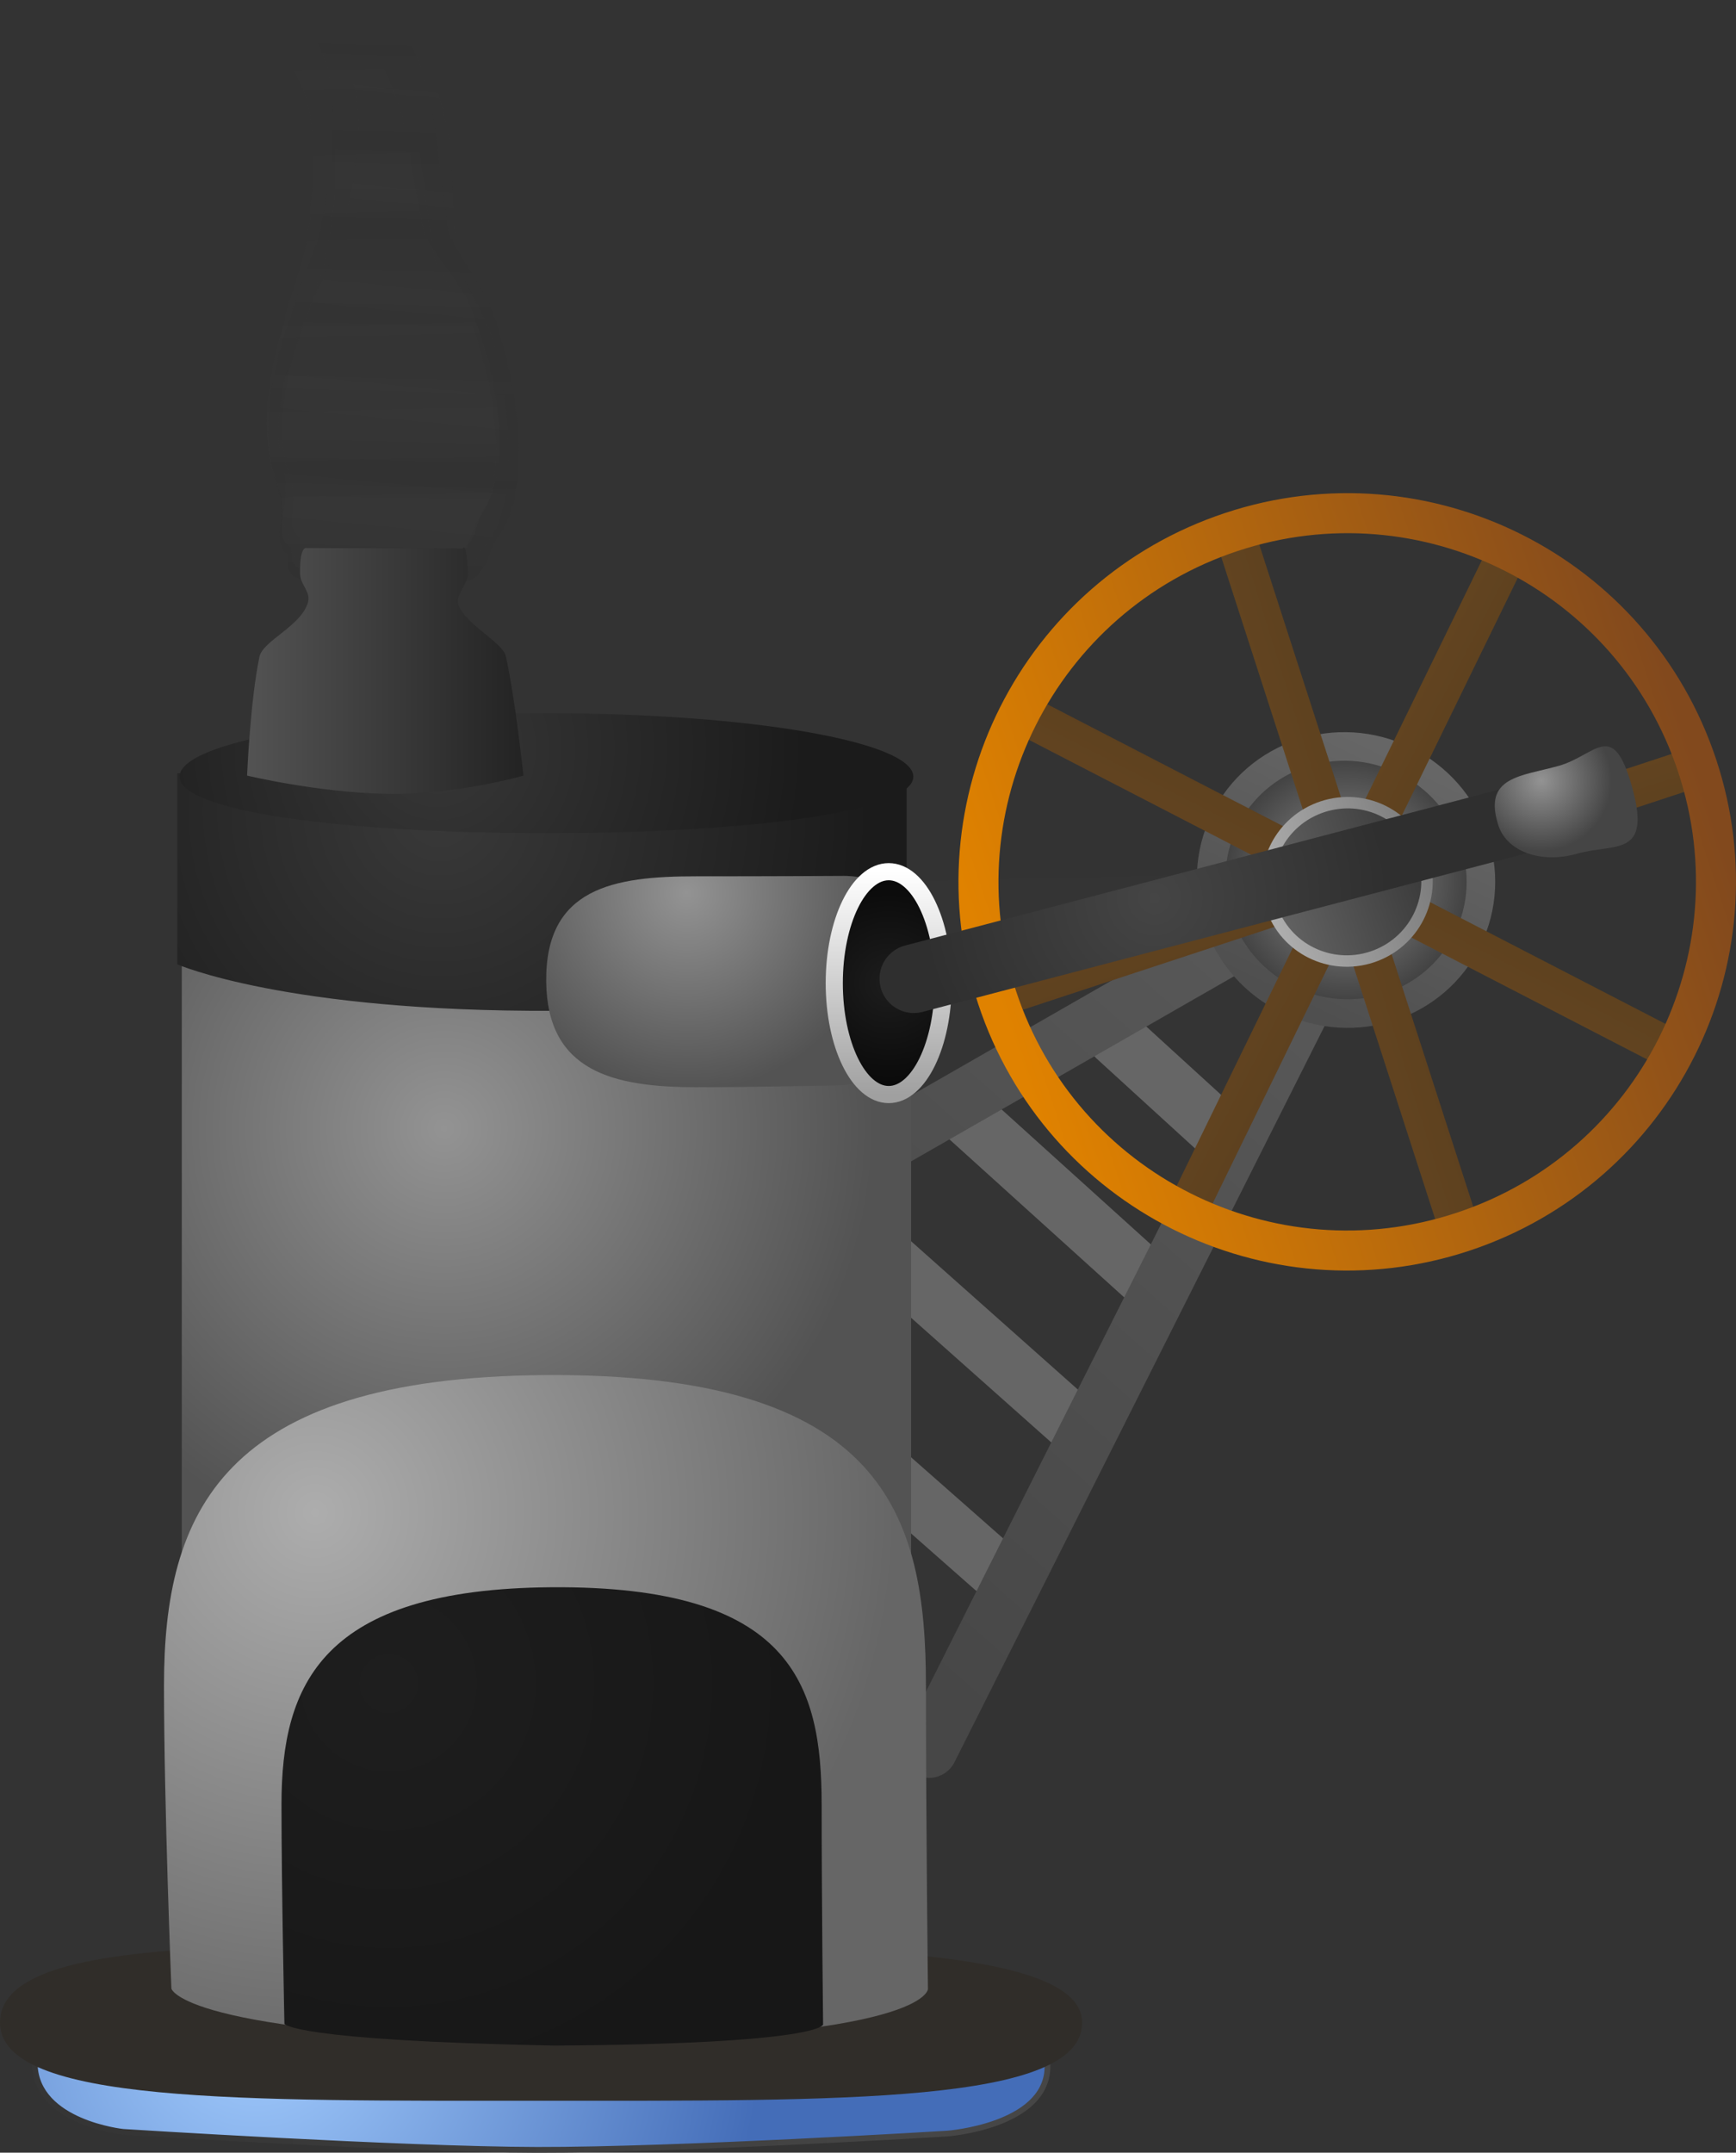 <svg version="1.1" xmlns="http://www.w3.org/2000/svg" xmlns:xlink="http://www.w3.org/1999/xlink" width="151.862" height="188.221" viewBox="0,0,151.862,188.221"><rect x="0" y="0" width="151.862" height="188.221" fill="#333333" stroke="none"/><defs><linearGradient x1="197.675" y1="65.873" x2="198.722" y2="113.288" gradientUnits="userSpaceOnUse" id="color-1"><stop offset="0" stop-color="#4a4a4a" stop-opacity="0"/><stop offset="1" stop-color="#4a4a4a" stop-opacity="0.086"/></linearGradient><linearGradient x1="200.421" y1="63.766" x2="199.036" y2="115.033" gradientUnits="userSpaceOnUse" id="color-2"><stop offset="0" stop-color="#292929" stop-opacity="0"/><stop offset="1" stop-color="#292929" stop-opacity="0.133"/></linearGradient><linearGradient x1="202.725" y1="67.338" x2="198.26" y2="114.301" gradientUnits="userSpaceOnUse" id="color-3"><stop offset="0" stop-color="#383838" stop-opacity="0"/><stop offset="1" stop-color="#383838" stop-opacity="0.098"/></linearGradient><linearGradient x1="199.638" y1="69.185" x2="198.764" y2="112.94" gradientUnits="userSpaceOnUse" id="color-4"><stop offset="0" stop-color="#4a4a4a" stop-opacity="0"/><stop offset="1" stop-color="#4a4a4a" stop-opacity="0.039"/></linearGradient><linearGradient x1="242.065" y1="210.486" x2="242.065" y2="134.407" gradientUnits="userSpaceOnUse" id="color-5"><stop offset="0" stop-color="#000000" stop-opacity="0"/><stop offset="1" stop-color="#000000" stop-opacity="0"/></linearGradient><radialGradient cx="187.324" cy="240.515" r="44.297" gradientUnits="userSpaceOnUse" id="color-6"><stop offset="0" stop-color="#a3cdff"/><stop offset="1" stop-color="#446db8"/></radialGradient><linearGradient x1="247.871" y1="244.275" x2="175.757" y2="244.124" gradientUnits="userSpaceOnUse" id="color-7"><stop offset="0" stop-color="#464646"/><stop offset="1" stop-color="#353535"/></linearGradient><linearGradient x1="212.28" y1="233.588" x2="212.28" y2="247.254" gradientUnits="userSpaceOnUse" id="color-8"><stop offset="0" stop-color="#2d3b45"/><stop offset="1" stop-color="#1d2836"/></linearGradient><linearGradient x1="283.367" y1="125.33" x2="224.68" y2="191.35" gradientUnits="userSpaceOnUse" id="color-9"><stop offset="0" stop-color="#5d5d5d"/><stop offset="1" stop-color="#474747"/></linearGradient><radialGradient cx="282.696" cy="140.519" r="11.833" gradientUnits="userSpaceOnUse" id="color-10"><stop offset="0" stop-color="#939393"/><stop offset="1" stop-color="#393939"/></radialGradient><linearGradient x1="287.811" y1="130.064" x2="277.581" y2="150.975" gradientUnits="userSpaceOnUse" id="color-11"><stop offset="0" stop-color="#666666"/><stop offset="1" stop-color="#4f4f4f"/></linearGradient><radialGradient cx="203.801" cy="162.242" r="37.637" gradientUnits="userSpaceOnUse" id="color-12"><stop offset="0" stop-color="#939393"/><stop offset="1" stop-color="#535353"/></radialGradient><radialGradient cx="203.412" cy="134.496" r="37.637" gradientUnits="userSpaceOnUse" id="color-13"><stop offset="0" stop-color="#393939"/><stop offset="1" stop-color="#1b1b1b"/></radialGradient><radialGradient cx="203.218" cy="128.981" r="32.093" gradientUnits="userSpaceOnUse" id="color-14"><stop offset="0" stop-color="#373737"/><stop offset="1" stop-color="#1b1b1b"/></radialGradient><linearGradient x1="186.562" y1="119.875" x2="210.733" y2="119.875" gradientUnits="userSpaceOnUse" id="color-15"><stop offset="0" stop-color="#535353"/><stop offset="1" stop-color="#232323"/></linearGradient><radialGradient cx="225.026" cy="141.634" r="17.366" gradientUnits="userSpaceOnUse" id="color-16"><stop offset="0" stop-color="#939393"/><stop offset="1" stop-color="#535353"/></radialGradient><radialGradient cx="242.69" cy="149.534" r="9.743" gradientUnits="userSpaceOnUse" id="color-17"><stop offset="0" stop-color="#1d1d1d"/><stop offset="1" stop-color="#080808"/></radialGradient><linearGradient x1="242.69" y1="139.791" x2="242.69" y2="159.277" gradientUnits="userSpaceOnUse" id="color-18"><stop offset="0" stop-color="#ffffff"/><stop offset="1" stop-color="#a0a0a0"/></linearGradient><radialGradient cx="192.523" cy="195.827" r="50.773" gradientUnits="userSpaceOnUse" id="color-19"><stop offset="0" stop-color="#adadad"/><stop offset="1" stop-color="#666666"/></radialGradient><radialGradient cx="198.949" cy="210.767" r="35.995" gradientUnits="userSpaceOnUse" id="color-20"><stop offset="0" stop-color="#1e1e1e"/><stop offset="1" stop-color="#171717"/></radialGradient><linearGradient x1="278.778" y1="141.935" x2="286.823" y2="139.424" gradientUnits="userSpaceOnUse" id="color-21"><stop offset="0" stop-color="#644520"/><stop offset="1" stop-color="#5c401f"/></linearGradient><linearGradient x1="281.504" y1="136.609" x2="284.097" y2="144.75" gradientUnits="userSpaceOnUse" id="color-22"><stop offset="0" stop-color="#644520"/><stop offset="1" stop-color="#5c401f"/></linearGradient><linearGradient x1="279.032" y1="138.73" x2="286.569" y2="142.629" gradientUnits="userSpaceOnUse" id="color-23"><stop offset="0" stop-color="#644520"/><stop offset="1" stop-color="#5c401f"/></linearGradient><linearGradient x1="280.868" y1="144.456" x2="284.733" y2="136.903" gradientUnits="userSpaceOnUse" id="color-24"><stop offset="0" stop-color="#644520"/><stop offset="1" stop-color="#5c401f"/></linearGradient><linearGradient x1="252.179" y1="150.806" x2="313.422" y2="130.553" gradientUnits="userSpaceOnUse" id="color-25"><stop offset="0" stop-color="#e08200"/><stop offset="1" stop-color="#82491d"/></linearGradient><linearGradient x1="276.168" y1="142.873" x2="289.433" y2="138.486" gradientUnits="userSpaceOnUse" id="color-26"><stop offset="0" stop-color="#636363"/><stop offset="1" stop-color="#3a3a3a"/></linearGradient><linearGradient x1="276.168" y1="142.873" x2="289.433" y2="138.486" gradientUnits="userSpaceOnUse" id="color-27"><stop offset="0" stop-color="#adadad"/><stop offset="1" stop-color="#7e7e7e"/></linearGradient><radialGradient cx="265.938" cy="142.103" r="20.5" gradientUnits="userSpaceOnUse" id="color-28"><stop offset="0" stop-color="#454545"/><stop offset="1" stop-color="#2f2f2f"/></radialGradient><radialGradient cx="299.768" cy="131.834" r="6.167" gradientUnits="userSpaceOnUse" id="color-29"><stop offset="0" stop-color="#939393"/><stop offset="1" stop-color="#454545"/></radialGradient><radialGradient cx="301.798" cy="134.118" r="6.167" gradientUnits="userSpaceOnUse" id="color-30"><stop offset="0" stop-color="#636363"/><stop offset="1" stop-color="#232323"/></radialGradient></defs><g transform="translate(-164.947,-63.574)"><g data-paper-data="{&quot;isPaintingLayer&quot;:true}" fill-rule="nonzero" stroke-linejoin="miter" stroke-miterlimit="10" stroke-dasharray="" stroke-dashoffset="0" style="mix-blend-mode: normal"><path d="M189.784,110.791l-0.013,-0.011l-0.008,-0.043c-0.08,-0.207 -0.128,-0.446 -0.133,-0.701l-0.011,-0.5l0.026,-0.181l-0.004,-0.185l0.032,-0.223l-0.024,-1.109l-0.07,-0.592l0.005,-0.108l-0.02,-0.104l-0,-0.013l-0.011,-0.043l-0.075,-0.166l-0.048,-0.197l-0.321,-0.89l-0.018,-0.105l-0.041,-0.089l-0.1,-0.405l-0.062,-0.13l-0.049,-0.187l-0.075,-0.166l-0.219,-0.89l-0.018,-0.24l-0.044,-0.232l-0.003,-0.115l-0.042,-0.219l-0.004,-0.185l-0.034,-0.178l-0.001,-0.057l-0.017,-0.068l-0.018,-0.24l-0.044,-0.232l-0.042,-1.901l0.026,-0.181l-0.004,-0.185l0.032,-0.223l-0.009,-0.415l0.026,-0.181l-0.004,-0.185l0.053,-0.369l0.052,-0.468l0.025,-0.087l0.003,-0.095l0.102,-0.517l0.045,-0.411l0.025,-0.087l0.003,-0.095l0.097,-0.494l0.043,-0.487l0.055,-0.209l0.027,-0.22l0.148,-0.483l0.095,-0.572l0.044,-0.124l0.017,-0.138l0.529,-1.733l0.219,-1.111l0.056,-0.142l0.028,-0.16l0.15,-0.405l0.095,-0.394l0.045,-0.101l0.021,-0.117l0.188,-0.51l0.036,-0.058l0.019,-0.074l0.115,-0.247l0.199,-0.827l0.024,-0.053l0.008,-0.063l0.653,-2.14l0.139,-0.706l0.098,-1.001l0.033,-0.119l0.006,-0.128l0.202,-0.928l0.035,-0.909l0.016,-0.078l-0.004,-0.081l0.108,-0.983l0.099,-1.117l0.034,-1.18l-0.076,-3.46l-0.069,-0.715l-0.128,-0.672l-0.143,-0.67l-0.001,-0.026l-0.009,-0.022l-0.057,-0.299l-0.117,-0.4l-0.005,-0.045l-0.017,-0.037l-0.1,-0.405l-0.062,-0.13l-0.026,-0.1l-0.016,-0.004l-0.072,-0.159l-0.1,-0.121l-0.007,-0.114l-0.111,-0.244l-0.01,-0.039l-0.001,-0.002l-0.076,-0.097l-0.14,-0.293l-0.049,-0.186l-0.046,-0.101l-0.123,-0.174l-0.087,-0.203l-0.108,-0.178l-0.071,-0.197l-0.01,-0.058l-0.139,-0.168l-0.004,-0.075l-0.055,-0.09l-0.071,-0.197l-0.128,-0.749l0.144,-0.351l0.006,-0.413l0.379,-0.523l0.074,-0.06l0.005,-0.015l0.028,-0.012l0.024,-0.02l0.222,-0.086l0.221,-0.095l0.028,-0.001l0.028,-0.011l0.01,0.009l1.675,-0.084l0.526,-0.115l0.448,-0.119l0.072,0.008l0.069,-0.03l0.343,-0.017l0.146,-0.063l0.123,-0.006l0.118,-0.051l0.133,-0.007l0.12,0.039l0.123,-0.006l0.268,0.087l0.099,0.073l0.108,0.031l0.151,0.104l0.068,-0.032l0.112,0.094l0.125,0.041l0.04,0.098l0.171,0.143l0.077,0.034l0.115,0.102l0.127,0.061l0.204,0.19l0.069,0.107l0.087,0.073l0.065,0.092l0.12,0.112l0.069,0.107l0.087,0.073l0.137,0.193l0.054,0.126l0.076,0.097l0.023,0.049l0.034,0.032l0.069,0.107l0.087,0.073l0.137,0.193l0.054,0.126l0.076,0.097l0.263,0.553l0.608,1.138l0.055,0.18l0.081,0.157l0.091,0.312l0.126,0.235l0.055,0.18l0.081,0.157l0.127,0.436l0.104,0.288l0.19,0.442l0.035,0.156l0.062,0.136l0.048,0.197l0.108,0.3l0.027,0.16l0.055,0.143l0.366,1.929l0.06,0.243l0.004,0.059l0.02,0.051l0.14,0.738l0.06,0.243l0.018,0.24l0.044,0.232l0.005,0.215l0.042,0.219l0.001,0.037l0.011,0.032l0.078,0.497l-0,0.025l0.007,0.022l0.059,0.438l0.101,0.345l0.016,0.137l0.042,0.124l0.078,0.497l-0,0.025l0.007,0.022l0.064,0.481l0.119,0.483l0.009,0.118l0.034,0.108l0.064,0.481l0.119,0.483l0.007,0.094l0.029,0.084l0.063,0.406l0.125,0.506l0.004,0.058l0.02,0.051l0.057,0.299l0.064,0.218l0.453,0.848l0.156,0.164l0.083,0.144l0.103,0.11l0.241,0.424l1.007,1.418l0.214,0.226l0.093,0.161l0.113,0.129l0.164,0.307l0.292,0.411l0.054,0.126l0.076,0.097l0.04,0.084l0.133,0.139l0.111,0.192l0.129,0.165l0.279,0.587l0.023,0.088l0.043,0.07l0.099,0.274l0.152,0.285l0.038,0.124l0.061,0.101l0.142,0.393l0.011,0.062l0.026,0.05l0.127,0.436l0.264,0.732l0.011,0.062l0.026,0.05l0.127,0.436l0.122,0.339l0.011,0.062l0.026,0.05l0.144,0.493l0.012,0.102l0.034,0.089l0.035,0.182l0.13,0.303l0.035,0.156l0.062,0.136l0.146,0.594l0.009,0.118l0.034,0.108l0.056,0.42l0.164,0.526l0.027,0.207l0.055,0.194l0.072,0.683l0.125,0.583l0.005,0.104l0.028,0.095l0.162,1.377l0.077,0.58l-0.004,0.125l0.023,0.121l0.049,2.201l-0.021,0.146l0.008,0.149l-0.055,0.503l-0.025,0.087l-0.003,0.095l-0.074,0.373l0.006,0.257l-0.008,0.059l0.016,0.045l-0.069,0.322l-0.047,0.331l-0.029,0.027l-0.012,0.058l-0.035,0.086l-0.021,0.149l-0.075,0.231l-0.052,0.245l-0.056,0.136l-0.022,0.111l-0.068,0.173l-0.041,0.191l-0.094,0.227l-0.036,0.118l-0.1,0.188l-0.078,0.211l-0.575,0.925l-0.168,0.408l-0.098,0.322l-0.051,0.096l-0.001,0.075l-0.069,0.095l-0.005,0.041l-0.012,0.038l-0.006,0.042l-0.01,0.009l-0.221,0.725l-0.051,0.096l-0.001,0.075l-0.146,0.201l-0.047,0.088l-0,0.021l-0.041,0.057l-0.035,0.066l-0.014,0.002l-0.055,0.076l-0.047,0.088l-0,0.021l-0.041,0.057l-0.035,0.066l-0.014,0.002l-0.055,0.076l-0.124,0.232l-0.05,0.007l-0.06,0.083l-0.131,0.107l-0.07,0.027l-0.059,0.061l-0.395,0.22l-0.13,0.022l-0.005,0.004l-0.222,0.086l-0.221,0.095l-0.028,0.001l-0.028,0.011l-0.01,-0.009l-0.036,0.002l-0.174,0.061l-0.139,0.078l-0.159,0.026l-0.154,0.066l-0.304,0.015l-0.045,0.025l-0.159,0.026l-0.154,0.066l-0.038,0.002l-0.045,0.025l-0.039,0.006l-0.034,0.029l-0.264,0.113l-0.123,0.006l-0.118,0.051l-0.237,0.012l-0.045,0.025l-0.039,0.006l-0.034,0.029l-0.264,0.113l-0.123,0.006l-0.118,0.051l-0.566,0.028l-0.234,0.083l-0.099,-0.002l-0.096,0.041l-8.18,0.409l-0.157,-0.051l-0.16,-0.011l-0.403,-0.18l-0.025,-0.022l-0.061,0.003l-0.009,0.01l-0.028,-0.008l-0.028,0.001l-0.224,-0.073l-0.225,-0.064l-0.025,-0.017l-0.028,-0.009l-0.006,-0.014l-0.076,-0.053l-0.401,-0.484l-0.043,-0.735l-0.001,-0.002l0.001,-0.002l-0.027,-0.458c-0.247,-0.096 -0.458,-0.332 -0.592,-0.649z" fill="url(#color-1)" stroke="none" stroke-width="0.5" stroke-linecap="butt"/><path d="M189.528,111.269l-0.014,-0.013l-0.006,-0.047c-0.075,-0.233 -0.114,-0.496 -0.106,-0.773l0.015,-0.541l0.037,-0.192l0.005,-0.2l0.046,-0.236l0.032,-1.199l-0.044,-0.647l0.011,-0.116l-0.016,-0.114l0,-0.014l-0.01,-0.048l-0.072,-0.188l-0.042,-0.218l-0.299,-0.998l-0.014,-0.115l-0.039,-0.101l-0.086,-0.449l-0.06,-0.148l-0.043,-0.207l-0.072,-0.188l-0.189,-0.987l-0.006,-0.261l-0.035,-0.256l0.003,-0.125l-0.033,-0.241l0.005,-0.2l-0.027,-0.196l0.002,-0.061l-0.015,-0.076l-0.006,-0.261l-0.035,-0.256l0.055,-2.055l0.037,-0.192l0.005,-0.2l0.046,-0.236l0.012,-0.449l0.037,-0.192l0.005,-0.2l0.076,-0.391l0.08,-0.499l0.032,-0.091l0.008,-0.102l0.138,-0.546l0.071,-0.438l0.032,-0.091l0.008,-0.102l0.131,-0.521l0.072,-0.52l0.07,-0.218l0.041,-0.234l0.185,-0.504l0.133,-0.605l0.054,-0.128l0.026,-0.147l0.663,-1.806l0.295,-1.172l0.068,-0.147l0.039,-0.169l0.183,-0.419l0.123,-0.413l0.054,-0.103l0.029,-0.124l0.23,-0.528l0.042,-0.058l0.024,-0.077l0.137,-0.253l0.258,-0.868l0.028,-0.054l0.012,-0.067l0.818,-2.23l0.188,-0.744l0.159,-1.068l0.041,-0.124l0.013,-0.137l0.267,-0.977l0.086,-0.976l0.022,-0.082l-0,-0.088l0.169,-1.047l0.166,-1.193l0.099,-1.268l0.101,-3.742l-0.036,-0.779l-0.102,-0.741l-0.119,-0.74l0,-0.028l-0.008,-0.025l-0.045,-0.329l-0.105,-0.446l-0.003,-0.049l-0.016,-0.042l-0.086,-0.449l-0.06,-0.148l-0.023,-0.111l-0.017,-0.006l-0.07,-0.18l-0.102,-0.142l-0.001,-0.124l-0.107,-0.277l-0.008,-0.043l-0.001,-0.002l-0.077,-0.114l-0.135,-0.333l-0.043,-0.207l-0.044,-0.114l-0.124,-0.202l-0.083,-0.229l-0.107,-0.205l-0.066,-0.221l-0.008,-0.063l-0.141,-0.197l-0.001,-0.081l-0.055,-0.104l-0.066,-0.221l-0.099,-0.824l0.174,-0.361l0.028,-0.444l0.437,-0.518l0.083,-0.056l0.006,-0.015l0.03,-0.009l0.027,-0.019l0.244,-0.066l0.243,-0.076l0.03,0.002l0.03,-0.008l0.01,0.011l1.811,0.111l0.574,-0.061l0.489,-0.075l0.077,0.017l0.076,-0.024l0.371,0.023l0.16,-0.05l0.133,0.008l0.13,-0.041l0.144,0.009l0.128,0.056l0.133,0.008l0.285,0.126l0.103,0.09l0.115,0.046l0.157,0.13l0.075,-0.026l0.116,0.115l0.133,0.059l0.038,0.11l0.177,0.175l0.081,0.046l0.118,0.124l0.134,0.081l0.21,0.23l0.069,0.124l0.09,0.089l0.066,0.107l0.123,0.135l0.069,0.124l0.09,0.089l0.138,0.225l0.052,0.142l0.077,0.114l0.023,0.056l0.035,0.039l0.069,0.124l0.09,0.089l0.138,0.225l0.052,0.142l0.077,0.114l0.255,0.628l0.595,1.3l0.05,0.201l0.079,0.179l0.082,0.347l0.123,0.269l0.05,0.201l0.079,0.179l0.114,0.486l0.097,0.323l0.181,0.499l0.03,0.173l0.06,0.155l0.042,0.218l0.101,0.336l0.021,0.176l0.052,0.161l0.293,2.124l0.052,0.269l0.002,0.064l0.018,0.057l0.112,0.813l0.052,0.269l0.006,0.261l0.035,0.256l-0.006,0.233l0.033,0.241l-0.001,0.04l0.01,0.036l0.057,0.545l-0.002,0.027l0.006,0.025l0.04,0.479l0.09,0.384l0.009,0.149l0.039,0.138l0.057,0.545l-0.002,0.027l0.006,0.025l0.044,0.527l0.103,0.535l0.003,0.129l0.031,0.12l0.044,0.527l0.103,0.535l0.002,0.102l0.027,0.094l0.047,0.445l0.108,0.561l0.002,0.064l0.018,0.057l0.045,0.329l0.057,0.243l0.444,0.969l0.159,0.195l0.082,0.165l0.105,0.131l0.238,0.486l1.011,1.65l0.219,0.269l0.092,0.185l0.115,0.153l0.161,0.351l0.293,0.478l0.052,0.142l0.077,0.114l0.039,0.096l0.136,0.166l0.109,0.22l0.13,0.193l0.27,0.667l0.02,0.098l0.042,0.081l0.092,0.308l0.149,0.325l0.034,0.138l0.061,0.116l0.132,0.441l0.008,0.068l0.025,0.057l0.114,0.486l0.246,0.821l0.008,0.068l0.025,0.057l0.114,0.486l0.114,0.38l0.008,0.068l0.025,0.057l0.129,0.55l0.007,0.111l0.032,0.101l0.028,0.2l0.124,0.342l0.03,0.173l0.06,0.155l0.126,0.658l0.003,0.129l0.031,0.12l0.038,0.459l0.149,0.588l0.018,0.227l0.049,0.216l0.042,0.745l0.104,0.644l-0.001,0.112l0.025,0.106l0.102,1.504l0.053,0.635l-0.011,0.135l0.018,0.133l-0.064,2.38l-0.03,0.155l0.001,0.162l-0.086,0.536l-0.032,0.091l-0.008,0.102l-0.099,0.394l-0.007,0.278l-0.012,0.063l0.015,0.05l-0.091,0.339l-0.069,0.351l-0.032,0.025l-0.016,0.061l-0.043,0.088l-0.031,0.158l-0.093,0.24l-0.069,0.258l-0.068,0.14l-0.029,0.117l-0.082,0.178l-0.054,0.201l-0.113,0.234l-0.045,0.123l-0.118,0.191l-0.095,0.218l-0.67,0.929l-0.203,0.42l-0.123,0.335l-0.06,0.097l-0.005,0.081l-0.08,0.095l-0.008,0.043l-0.015,0.04l-0.009,0.045l-0.011,0.008l-0.277,0.755l-0.06,0.097l-0.005,0.081l-0.168,0.199l-0.055,0.089l-0.001,0.023l-0.048,0.057l-0.041,0.067l-0.015,0l-0.063,0.075l-0.055,0.089l-0.001,0.023l-0.048,0.057l-0.041,0.067l-0.015,0l-0.063,0.075l-0.146,0.236l-0.054,0.001l-0.069,0.082l-0.147,0.099l-0.076,0.021l-0.067,0.059l-0.437,0.19l-0.142,0.008l-0.005,0.003l-0.244,0.066l-0.243,0.076l-0.03,-0.002l-0.031,0.008l-0.01,-0.011l-0.039,-0.002l-0.19,0.045l-0.154,0.067l-0.173,0.009l-0.17,0.053l-0.328,-0.02l-0.05,0.022l-0.173,0.009l-0.17,0.053l-0.041,-0.003l-0.05,0.022l-0.042,0.002l-0.038,0.028l-0.291,0.091l-0.133,-0.008l-0.13,0.041l-0.256,-0.016l-0.05,0.022l-0.042,0.002l-0.038,0.028l-0.291,0.091l-0.133,-0.008l-0.13,0.041l-0.612,-0.037l-0.257,0.061l-0.107,-0.014l-0.105,0.033l-8.845,-0.54l-0.167,-0.074l-0.172,-0.031l-0.426,-0.243l-0.025,-0.026l-0.066,-0.004l-0.01,0.009l-0.03,-0.012l-0.03,-0.002l-0.238,-0.105l-0.24,-0.096l-0.026,-0.022l-0.03,-0.013l-0.006,-0.016l-0.079,-0.066l-0.407,-0.57l-0.008,-0.798l-0.001,-0.003l0.001,-0.002l-0.005,-0.498c-0.261,-0.133 -0.477,-0.413 -0.605,-0.771z" fill="url(#color-2)" stroke="none" stroke-width="0.5" stroke-linecap="butt"/><path d="M189.748,109.499l-0.012,-0.014l-0.003,-0.044c-0.054,-0.225 -0.074,-0.472 -0.05,-0.726l0.047,-0.495l0.046,-0.171l0.017,-0.183l0.057,-0.211l0.104,-1.099l0,-0.601l0.017,-0.105l-0.007,-0.107l0.001,-0.013l-0.006,-0.045l-0.055,-0.183l-0.025,-0.206l-0.213,-0.96l-0.006,-0.108l-0.03,-0.098l-0.051,-0.425l-0.046,-0.144l-0.027,-0.197l-0.055,-0.183l-0.113,-0.934l0.01,-0.241l-0.016,-0.24l0.011,-0.114l-0.016,-0.227l0.017,-0.183l-0.013,-0.184l0.005,-0.056l-0.009,-0.072l0.01,-0.241l-0.016,-0.24l0.179,-1.882l0.046,-0.171l0.017,-0.183l0.057,-0.211l0.039,-0.411l0.046,-0.171l0.017,-0.183l0.095,-0.349l0.105,-0.448l0.035,-0.079l0.014,-0.093l0.16,-0.483l0.092,-0.393l0.035,-0.079l0.014,-0.093l0.153,-0.461l0.099,-0.468l0.078,-0.191l0.053,-0.21l0.201,-0.437l0.16,-0.538l0.058,-0.111l0.033,-0.132l0.722,-1.568l0.345,-1.037l0.072,-0.126l0.047,-0.15l0.194,-0.359l0.139,-0.363l0.056,-0.087l0.034,-0.11l0.245,-0.453l0.042,-0.047l0.027,-0.068l0.142,-0.213l0.292,-0.762l0.029,-0.046l0.015,-0.06l0.891,-1.936l0.219,-0.658l0.213,-0.96l0.046,-0.108l0.021,-0.124l0.306,-0.861l0.14,-0.886l0.025,-0.072l0.005,-0.081l0.221,-0.94l0.227,-1.074l0.17,-1.153l0.326,-3.427l0.015,-0.722l-0.048,-0.696l-0.064,-0.697l0.002,-0.025l-0.006,-0.024l-0.021,-0.309l-0.069,-0.425l0,-0.045l-0.012,-0.041l-0.051,-0.425l-0.046,-0.144l-0.014,-0.105l-0.015,-0.008l-0.053,-0.176l-0.085,-0.145l0.007,-0.114l-0.081,-0.27l-0.005,-0.041l-0.001,-0.002l-0.063,-0.115l-0.103,-0.326l-0.027,-0.197l-0.034,-0.111l-0.101,-0.203l-0.062,-0.222l-0.086,-0.204l-0.047,-0.212l-0.003,-0.059l-0.117,-0.201l0.004,-0.075l-0.044,-0.103l-0.047,-0.212l-0.039,-0.772l0.183,-0.307l0.054,-0.405l0.434,-0.415l0.079,-0.04l0.007,-0.013l0.029,-0.004l0.026,-0.013l0.229,-0.026l0.228,-0.035l0.028,0.006l0.029,-0.003l0.008,0.011l1.659,0.357l0.531,0.025l0.455,0l0.07,0.026l0.071,-0.011l0.339,0.073l0.151,-0.023l0.122,0.026l0.122,-0.019l0.132,0.028l0.114,0.07l0.122,0.026l0.254,0.156l0.089,0.098l0.103,0.058l0.136,0.142l0.071,-0.013l0.1,0.122l0.119,0.073l0.028,0.107l0.152,0.186l0.072,0.054l0.101,0.131l0.118,0.093l0.179,0.241l0.056,0.124l0.077,0.094l0.054,0.108l0.105,0.141l0.056,0.124l0.077,0.094l0.113,0.226l0.039,0.138l0.063,0.115l0.017,0.055l0.03,0.04l0.056,0.124l0.077,0.094l0.113,0.227l0.039,0.138l0.063,0.115l0.195,0.614l0.466,1.28l0.033,0.192l0.061,0.175l0.053,0.331l0.096,0.265l0.033,0.192l0.061,0.175l0.075,0.463l0.069,0.311l0.136,0.485l0.017,0.163l0.045,0.151l0.025,0.206l0.072,0.323l0.008,0.165l0.037,0.155l0.137,1.995l0.031,0.255l-0.003,0.059l0.013,0.055l0.052,0.764l0.031,0.255l-0.01,0.241l0.016,0.24l-0.02,0.213l0.016,0.227l-0.003,0.036l0.007,0.035l0.019,0.51l-0.003,0.024l0.004,0.024l0.007,0.446l0.059,0.366l-0.001,0.139l0.027,0.133l0.019,0.51l-0.003,0.024l0.004,0.024l0.008,0.491l0.061,0.507l-0.005,0.119l0.021,0.115l0.008,0.491l0.061,0.507l-0.004,0.095l0.019,0.091l0.015,0.416l0.064,0.531l-0.003,0.059l0.013,0.055l0.021,0.309l0.037,0.232l0.348,0.954l0.134,0.202l0.065,0.163l0.089,0.136l0.188,0.48l0.827,1.66l0.185,0.278l0.073,0.183l0.096,0.157l0.126,0.345l0.24,0.481l0.039,0.138l0.063,0.115l0.03,0.094l0.114,0.172l0.087,0.218l0.108,0.196l0.207,0.651l0.013,0.093l0.034,0.08l0.066,0.296l0.117,0.32l0.023,0.132l0.049,0.115l0.094,0.425l0.003,0.064l0.02,0.056l0.075,0.463l0.175,0.79l0.003,0.064l0.02,0.056l0.075,0.463l0.081,0.365l0.003,0.064l0.02,0.056l0.085,0.524l-0,0.103l0.023,0.097l0.013,0.188l0.093,0.332l0.017,0.163l0.045,0.151l0.075,0.623l-0.005,0.119l0.021,0.115l0.007,0.428l0.1,0.561l0.002,0.211l0.032,0.206l-0.008,0.691l0.055,0.607l-0.007,0.103l0.017,0.101l-0,1.398l0.009,0.591l-0.018,0.122l0.009,0.125l-0.207,2.18l-0.038,0.139l-0.009,0.149l-0.113,0.481l-0.035,0.079l-0.014,0.093l-0.116,0.348l-0.024,0.254l-0.015,0.056l0.011,0.048l-0.105,0.299l-0.085,0.313l-0.031,0.019l-0.019,0.053l-0.045,0.075l-0.038,0.141l-0.101,0.207l-0.08,0.227l-0.071,0.119l-0.034,0.103l-0.087,0.152l-0.062,0.177l-0.119,0.199l-0.049,0.107l-0.121,0.159l-0.101,0.187l-0.674,0.76l-0.213,0.357l-0.134,0.291l-0.061,0.081l-0.01,0.073l-0.079,0.076l-0.01,0.039l-0.016,0.034l-0.011,0.04l-0.01,0.006l-0.302,0.655l-0.061,0.081l-0.01,0.073l-0.167,0.16l-0.056,0.074l-0.003,0.021l-0.047,0.045l-0.042,0.056l-0.014,-0.002l-0.063,0.06l-0.056,0.074l-0.003,0.021l-0.047,0.045l-0.042,0.056l-0.014,-0.002l-0.063,0.06l-0.149,0.196l-0.05,-0.006l-0.069,0.066l-0.141,0.071l-0.072,0.008l-0.065,0.045l-0.414,0.113l-0.131,-0.013l-0.005,0.002l-0.229,0.026l-0.228,0.035l-0.028,-0.006l-0.029,0.003l-0.008,-0.011l-0.035,-0.008l-0.178,0.015l-0.146,0.04l-0.16,-0.016l-0.16,0.025l-0.301,-0.065l-0.048,0.013l-0.16,-0.016l-0.16,0.025l-0.037,-0.008l-0.048,0.013l-0.039,-0.004l-0.037,0.02l-0.273,0.042l-0.122,-0.026l-0.122,0.019l-0.235,-0.051l-0.048,0.013l-0.039,-0.004l-0.037,0.02l-0.273,0.042l-0.122,-0.026l-0.122,0.019l-0.561,-0.121l-0.24,0.02l-0.098,-0.028l-0.099,0.015l-8.102,-1.743l-0.149,-0.091l-0.157,-0.052l-0.376,-0.283l-0.022,-0.028l-0.06,-0.013l-0.01,0.007l-0.027,-0.015l-0.028,-0.006l-0.212,-0.13l-0.215,-0.122l-0.023,-0.024l-0.027,-0.016l-0.004,-0.016l-0.069,-0.072l-0.339,-0.582l0.042,-0.735l-0.001,-0.002l0.001,-0.002l0.026,-0.458c-0.232,-0.16 -0.413,-0.447 -0.508,-0.795z" fill="url(#color-3)" stroke="none" stroke-width="0.5" stroke-linecap="butt"/><path d="M190.63,109.857l-0.012,-0.011l-0.006,-0.04c-0.065,-0.198 -0.1,-0.422 -0.095,-0.658l0.009,-0.462l0.031,-0.164l0.003,-0.17l0.038,-0.202l0.02,-1.023l-0.041,-0.551l0.009,-0.099l-0.014,-0.097l0,-0.012l-0.009,-0.04l-0.063,-0.159l-0.037,-0.185l-0.261,-0.848l-0.012,-0.098l-0.034,-0.086l-0.076,-0.382l-0.052,-0.125l-0.038,-0.176l-0.063,-0.159l-0.168,-0.839l-0.007,-0.222l-0.032,-0.218l0.002,-0.106l-0.03,-0.205l0.003,-0.17l-0.024,-0.167l0.001,-0.052l-0.013,-0.064l-0.007,-0.222l-0.032,-0.218l0.035,-1.754l0.031,-0.164l0.003,-0.17l0.038,-0.202l0.008,-0.383l0.031,-0.164l0.003,-0.17l0.063,-0.335l0.066,-0.427l0.026,-0.078l0.006,-0.087l0.114,-0.467l0.058,-0.375l0.026,-0.078l0.006,-0.087l0.109,-0.446l0.058,-0.444l0.059,-0.187l0.034,-0.201l0.155,-0.432l0.11,-0.518l0.045,-0.11l0.021,-0.126l0.554,-1.55l0.245,-1.004l0.057,-0.126l0.032,-0.145l0.153,-0.36l0.102,-0.354l0.045,-0.089l0.024,-0.106l0.193,-0.453l0.035,-0.05l0.02,-0.066l0.115,-0.218l0.215,-0.744l0.024,-0.047l0.01,-0.057l0.685,-1.914l0.156,-0.638l0.129,-0.914l0.035,-0.106l0.011,-0.117l0.222,-0.837l0.067,-0.834l0.018,-0.07l-0.001,-0.075l0.138,-0.896l0.134,-1.02l0.077,-1.083l0.064,-3.193l-0.036,-0.664l-0.092,-0.63l-0.106,-0.629l-0,-0.024l-0.007,-0.021l-0.041,-0.28l-0.092,-0.379l-0.003,-0.041l-0.014,-0.036l-0.076,-0.382l-0.052,-0.125l-0.02,-0.094l-0.015,-0.005l-0.06,-0.153l-0.088,-0.12l-0.002,-0.106l-0.093,-0.235l-0.007,-0.037l-0.001,-0.002l-0.066,-0.096l-0.117,-0.282l-0.038,-0.176l-0.038,-0.097l-0.107,-0.171l-0.072,-0.194l-0.093,-0.173l-0.058,-0.187l-0.007,-0.054l-0.122,-0.166l-0.001,-0.069l-0.047,-0.088l-0.058,-0.187l-0.089,-0.701l0.147,-0.31l0.022,-0.379l0.369,-0.448l0.07,-0.049l0.005,-0.013l0.026,-0.008l0.023,-0.016l0.208,-0.06l0.207,-0.068l0.026,0.001l0.026,-0.007l0.008,0.009l1.546,0.07l0.489,-0.059l0.417,-0.07l0.066,0.013l0.065,-0.021l0.316,0.014l0.137,-0.045l0.113,0.005l0.111,-0.036l0.123,0.006l0.109,0.046l0.113,0.005l0.244,0.103l0.088,0.076l0.098,0.038l0.135,0.109l0.064,-0.023l0.1,0.096l0.114,0.048l0.033,0.093l0.152,0.147l0.07,0.038l0.102,0.104l0.115,0.067l0.18,0.193l0.06,0.105l0.077,0.075l0.057,0.09l0.106,0.113l0.06,0.105l0.077,0.074l0.119,0.19l0.045,0.12l0.066,0.096l0.02,0.047l0.03,0.032l0.06,0.105l0.077,0.074l0.119,0.19l0.045,0.12l0.066,0.096l0.221,0.532l0.515,1.101l0.044,0.171l0.068,0.151l0.072,0.295l0.107,0.228l0.044,0.171l0.068,0.151l0.1,0.413l0.084,0.274l0.158,0.423l0.027,0.147l0.052,0.131l0.037,0.185l0.088,0.285l0.019,0.15l0.045,0.137l0.262,1.808l0.046,0.229l0.002,0.054l0.016,0.049l0.1,0.692l0.046,0.229l0.007,0.222l0.032,0.218l-0.004,0.199l0.03,0.205l-0.001,0.034l0.009,0.031l0.052,0.464l-0.001,0.023l0.006,0.021l0.037,0.408l0.079,0.326l0.009,0.127l0.034,0.117l0.052,0.464l-0.001,0.023l0.006,0.021l0.041,0.449l0.091,0.455l0.003,0.11l0.027,0.102l0.041,0.449l0.091,0.455l0.003,0.087l0.023,0.08l0.043,0.379l0.095,0.477l0.002,0.054l0.016,0.049l0.041,0.28l0.05,0.207l0.384,0.821l0.137,0.165l0.071,0.14l0.091,0.111l0.206,0.411l0.873,1.394l0.189,0.227l0.08,0.157l0.099,0.129l0.139,0.297l0.253,0.404l0.045,0.12l0.066,0.096l0.034,0.081l0.117,0.14l0.095,0.186l0.112,0.163l0.234,0.565l0.018,0.083l0.037,0.068l0.08,0.261l0.129,0.275l0.03,0.117l0.053,0.098l0.115,0.375l0.007,0.058l0.022,0.049l0.1,0.413l0.215,0.697l0.007,0.058l0.022,0.049l0.1,0.413l0.099,0.322l0.007,0.058l0.022,0.049l0.114,0.467l0.007,0.095l0.028,0.085l0.025,0.171l0.108,0.29l0.027,0.147l0.052,0.131l0.112,0.559l0.003,0.11l0.027,0.102l0.035,0.391l0.131,0.499l0.017,0.193l0.043,0.184l0.04,0.635l0.092,0.548l0,0.096l0.022,0.09l0.096,1.282l0.049,0.541l-0.008,0.115l0.016,0.113l-0.041,2.031l-0.025,0.133l0.002,0.138l-0.071,0.459l-0.026,0.078l-0.006,0.087l-0.082,0.337l-0.005,0.237l-0.01,0.054l0.013,0.043l-0.076,0.291l-0.056,0.3l-0.028,0.022l-0.014,0.052l-0.036,0.076l-0.025,0.136l-0.078,0.206l-0.057,0.221l-0.057,0.12l-0.024,0.1l-0.069,0.153l-0.045,0.172l-0.095,0.201l-0.038,0.106l-0.1,0.165l-0.08,0.187l-0.566,0.801l-0.17,0.361l-0.103,0.288l-0.051,0.084l-0.004,0.069l-0.067,0.082l-0.006,0.037l-0.012,0.034l-0.007,0.038l-0.009,0.007l-0.232,0.648l-0.051,0.084l-0.004,0.069l-0.142,0.172l-0.046,0.077l-0.001,0.02l-0.04,0.049l-0.035,0.058l-0.013,0l-0.054,0.065l-0.046,0.077l-0.001,0.02l-0.04,0.049l-0.035,0.058l-0.013,0l-0.054,0.065l-0.123,0.203l-0.046,0.002l-0.059,0.071l-0.125,0.087l-0.065,0.019l-0.057,0.051l-0.372,0.168l-0.121,0.008l-0.004,0.003l-0.208,0.06l-0.207,0.068l-0.026,-0.001l-0.026,0.007l-0.008,-0.009l-0.033,-0.001l-0.162,0.041l-0.131,0.059l-0.148,0.01l-0.145,0.047l-0.28,-0.013l-0.043,0.019l-0.148,0.01l-0.145,0.047l-0.035,-0.002l-0.043,0.019l-0.036,0.003l-0.032,0.024l-0.247,0.081l-0.113,-0.005l-0.111,0.036l-0.219,-0.01l-0.043,0.019l-0.036,0.003l-0.032,0.024l-0.247,0.081l-0.113,-0.005l-0.111,0.036l-0.523,-0.024l-0.219,0.056l-0.091,-0.011l-0.09,0.029l-7.549,-0.341l-0.142,-0.06l-0.147,-0.024l-0.365,-0.201l-0.022,-0.022l-0.056,-0.003l-0.009,0.008l-0.026,-0.01l-0.026,-0.001l-0.204,-0.086l-0.205,-0.078l-0.023,-0.018l-0.025,-0.011l-0.005,-0.014l-0.068,-0.055l-0.351,-0.481l-0.012,-0.681l-0.001,-0.002l0.001,-0.002l-0.007,-0.424c-0.224,-0.11 -0.409,-0.346 -0.52,-0.65z" fill="url(#color-4)" stroke="none" stroke-width="0.5" stroke-linecap="butt"/><path d="M284.868,139.731l-40.211,79.089l-4.543,-78.079z" data-paper-data="{&quot;index&quot;:null}" fill-opacity="0.004" fill="#ffffff" stroke="url(#color-5)" stroke-width="2.5" stroke-linecap="butt"/><path d="M175.803,238.276l72.114,0.151c0,0 8.888,0.967 8.656,6.039c-0.229,5.018 -8.748,5.658 -8.748,5.658c0,0 -23.678,1.448 -35.903,1.422c-11.799,-0.025 -36.211,-1.573 -36.211,-1.573c0,0 -7.535,-0.781 -7.725,-5.865c-0.194,-5.184 7.817,-5.832 7.817,-5.832z" fill="url(#color-6)" stroke="url(#color-7)" stroke-width="0.5" stroke-linecap="butt"/><path d="M259.614,240.421c0,7.107 -21.192,6.833 -47.333,6.833c-26.141,0 -47.333,0.274 -47.333,-6.833c0,-7.441 21.192,-6.833 47.333,-6.833c26.141,0 47.333,0.393 47.333,6.833z" fill="#302d29" stroke="url(#color-8)" stroke-width="0" stroke-linecap="butt"/><path d="M272.536,163.387l-9.953,-9.083" fill="none" stroke="#666666" stroke-width="5" stroke-linecap="round"/><path d="M265.543,175.678l-15.898,-14.368" fill="none" stroke="#666666" stroke-width="5" stroke-linecap="round"/><path d="M259.129,188.321l-22.72,-20.197" fill="none" stroke="#666666" stroke-width="5" stroke-linecap="round"/><path d="M251.855,200.671l-28.418,-25.026" fill="none" stroke="#666666" stroke-width="5" stroke-linecap="round"/><path d="M212.774,180.499l72.429,-41.495l-38.992,77.522" fill="none" stroke="url(#color-9)" stroke-width="5" stroke-linecap="round"/><path d="M293.326,145.719c-2.825,5.774 -9.874,8.127 -15.744,5.255c-5.87,-2.872 -8.339,-9.881 -5.515,-15.655c2.825,-5.774 9.874,-8.127 15.744,-5.255c5.87,2.872 8.339,9.881 5.515,15.655z" fill="url(#color-10)" stroke="url(#color-11)" stroke-width="2.5" stroke-linecap="butt"/><path d="M180.849,222.603v-75.274c0,0 20.781,0 31.315,0c10.728,0 32.482,0 32.482,0v75.274c0,0 -9.623,3.592 -31.893,4.008c-23.385,0.436 -31.904,-4.008 -31.904,-4.008z" fill="url(#color-12)" stroke="none" stroke-width="0" stroke-linecap="butt"/><path d="M180.46,147.893v-16.707h63.798v16.707c0,0 -8.656,3.97 -30.926,4.062c-23.385,0.097 -32.871,-4.062 -32.871,-4.062z" fill="url(#color-13)" stroke="none" stroke-width="0" stroke-linecap="butt"/><path d="M244.842,131.478c0,3.062 -14.369,4.943 -32.093,4.943c-17.725,0 -32.093,-1.882 -32.093,-4.943c0,-3.062 14.369,-5.543 32.093,-5.543c17.725,0 32.093,2.482 32.093,5.543z" fill="url(#color-14)" stroke="none" stroke-width="0" stroke-linecap="butt"/><path d="M186.562,131.389c0,0 0.271,-6.542 1.081,-10.386c0.297,-1.408 3.607,-2.659 4.235,-4.728c0.294,-0.97 -0.664,-1.547 -0.68,-2.53c-0.04,-2.59 0.591,-2.248 0.591,-2.248l13.643,0.032c0,0 0.318,-0.82 0.461,2.217c0.034,0.718 -1.082,1.875 -0.875,2.605c0.5,1.759 3.9,3.362 4.175,4.593c0.84,3.767 1.541,10.446 1.541,10.446c0,0 -5.89,1.714 -12.027,1.593c-5.97,-0.119 -12.144,-1.593 -12.144,-1.593z" fill="url(#color-15)" stroke="none" stroke-width="0" stroke-linecap="butt"/><path d="M225.857,140.194c6.007,0.006 12.824,-0.035 12.824,-0.035c0,0 8.703,-0.315 8.779,8.845c-0.325,8.961 -8.831,9.464 -8.831,9.464c0,0 -7.785,0.171 -12.81,0.166c-7.24,-0.008 -13.007,-1.383 -13.091,-9.233c-0.088,-8.193 5.888,-9.213 13.129,-9.206z" fill="url(#color-16)" stroke="none" stroke-width="0" stroke-linecap="butt"/><path d="M237.927,149.534c0,-5.381 2.133,-9.743 4.763,-9.743c2.631,0 4.763,4.362 4.763,9.743c0,5.381 -2.133,9.743 -4.763,9.743c-2.631,0 -4.763,-4.362 -4.763,-9.743z" fill="url(#color-17)" stroke="url(#color-18)" stroke-width="1.5" stroke-linecap="butt"/><path d="M245.947,210.936c0,12.431 0.176,26.537 0.176,26.537c0,0 0.112,4.459 -32.997,4.655c-32.392,-0.635 -33.186,-4.684 -33.186,-4.684c0,0 -0.647,-16.11 -0.647,-26.509c0,-14.983 4.95,-26.923 33.326,-27.13c29.614,-0.216 33.326,12.146 33.326,27.13z" fill="url(#color-19)" stroke="none" stroke-width="0" stroke-linecap="butt"/><path d="M236.824,221.34c0,8.699 0.125,19.251 0.125,19.251c0,0 -0.063,1.699 -23.535,1.837c-22.964,-0.444 -23.586,-1.903 -23.586,-1.903c0,0 -0.257,-11.908 -0.257,-19.185c0,-10.485 3.509,-18.84 23.626,-18.985c20.994,-0.151 23.626,8.5 23.626,18.985z" fill="url(#color-20)" stroke="none" stroke-width="0" stroke-linecap="butt"/><g><path d="M273.185,110.937l19.232,59.485" fill="none" stroke="url(#color-21)" stroke-width="3.5" stroke-linecap="round"/><path d="M312.089,131.038l-58.578,19.284" fill="none" stroke="url(#color-22)" stroke-width="3.5" stroke-linecap="round"/><path d="M296.418,112.775l-27.234,55.809" fill="none" stroke="url(#color-23)" stroke-width="3.5" stroke-linecap="round"/><path d="M255.216,126.427l55.169,28.506" fill="none" stroke="url(#color-24)" stroke-width="3.5" stroke-linecap="round"/><path d="M313.422,130.553c5.588,16.897 -3.592,35.129 -20.504,40.722c-16.912,5.593 -35.152,-3.571 -40.74,-20.469c-5.588,-16.897 3.592,-35.129 20.504,-40.722c16.912,-5.593 35.152,3.571 40.74,20.469z" fill="none" stroke="url(#color-25)" stroke-width="3.5" stroke-linecap="butt"/><path d="M289.433,138.486c1.199,3.626 -0.798,7.548 -4.462,8.759c-3.663,1.211 -7.605,-0.746 -8.804,-4.372c-1.199,-3.626 0.798,-7.548 4.462,-8.759c3.663,-1.211 7.605,0.746 8.804,4.372z" fill="url(#color-26)" stroke="url(#color-27)" stroke-width="1" stroke-linecap="butt"/></g><path d="M297.453,135.353l-52.568,13.795" fill="none" stroke="url(#color-28)" stroke-width="6" stroke-linecap="round"/><path d="M307.733,132.444c1.694,6.119 -1.503,4.84 -4.781,5.765c-3.278,0.925 -6.208,-0.227 -6.929,-2.461c-1.386,-4.299 2.005,-4.289 5.283,-5.213c3.278,-0.925 4.733,-4.205 6.427,1.91z" fill="url(#color-29)" stroke="url(#color-30)" stroke-width="0" stroke-linecap="butt"/></g></g></svg>